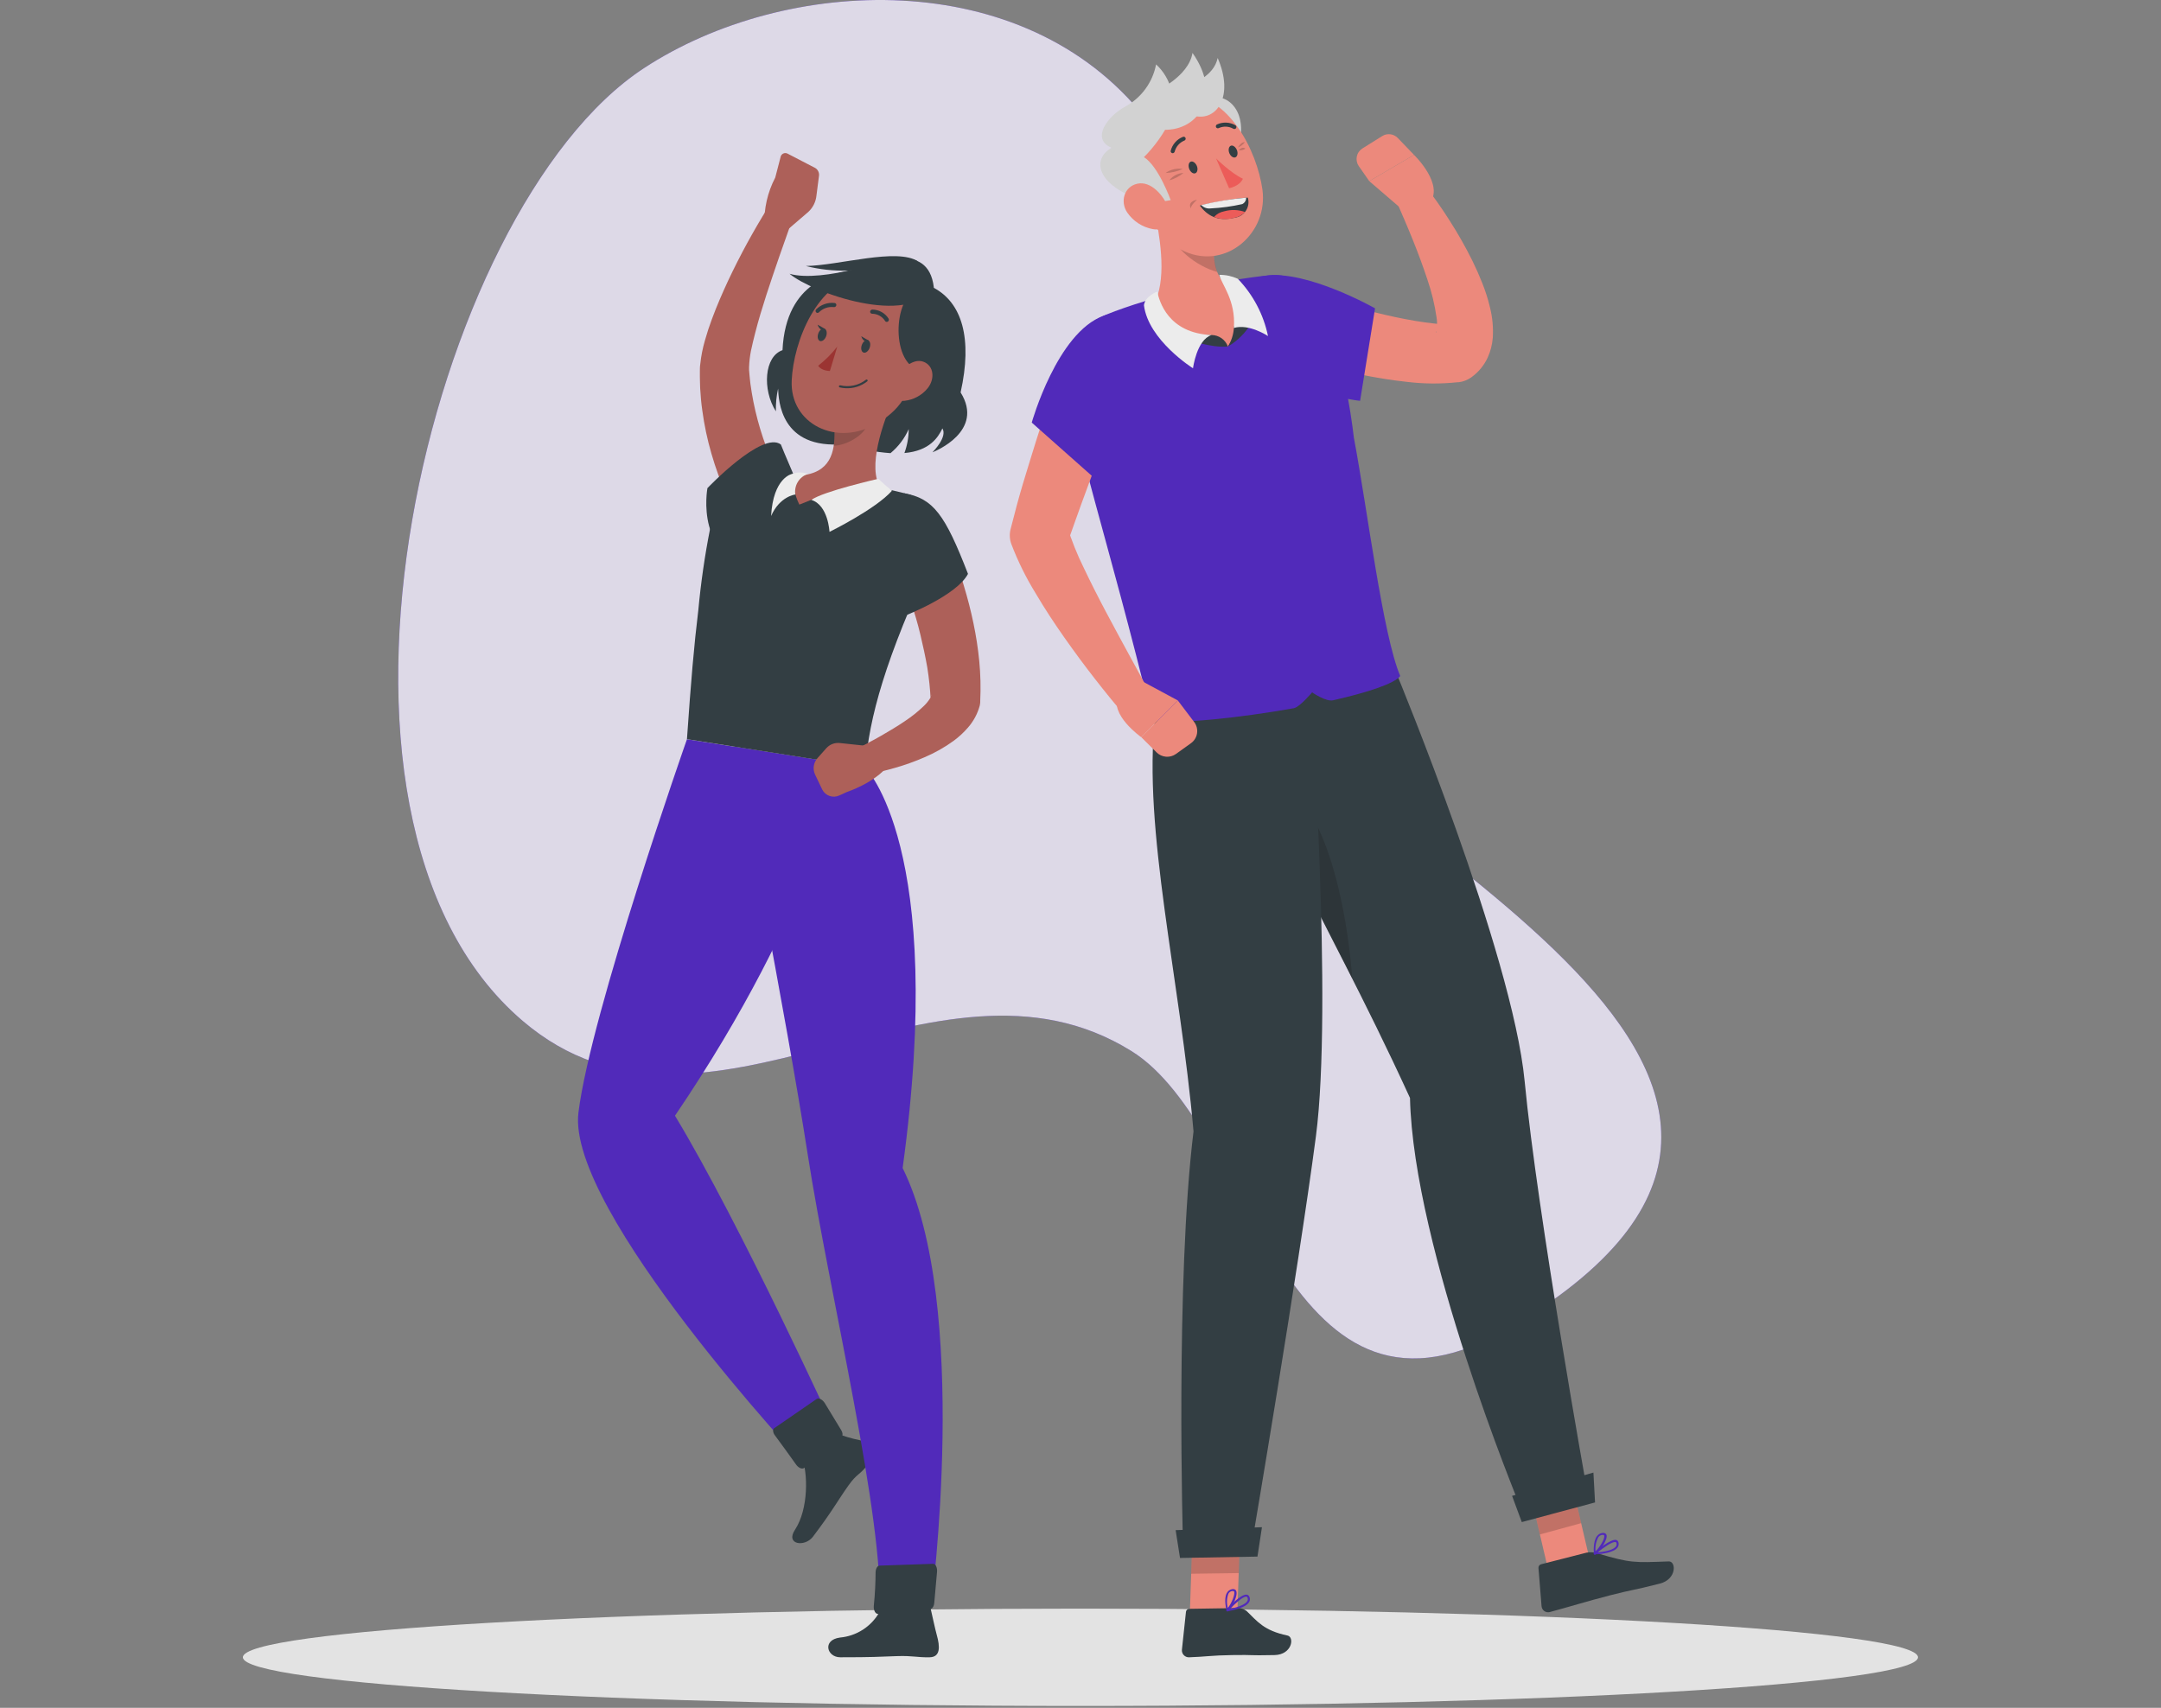 <svg width="186" height="147" viewBox="0 0 186 147" fill="none" xmlns="http://www.w3.org/2000/svg">
<rect x="0" y="0" width="186" height="147" fill="#808080" stroke="none"/>
<g opacity="0.85">
<path d="M130.339 114.073C166.809 92.154 113.641 71.26 105.476 56.63C99.617 46.115 108.492 22.683 98.549 10.129C88.098 -3.051 67.652 -2.148 55.42 5.87C36.934 17.987 24.21 70.128 44.98 87.866C60.729 101.315 80.405 79.888 97.404 90.481C108.071 97.141 110.47 125.987 130.339 114.073Z" fill="#491BC4"/>
<path opacity="0.9" d="M130.339 114.073C166.809 92.154 113.641 71.26 105.476 56.63C99.617 46.115 108.492 22.683 98.549 10.129C88.098 -3.051 67.652 -2.148 55.42 5.87C36.934 17.987 24.21 70.128 44.98 87.866C60.729 101.315 80.405 79.888 97.404 90.481C108.071 97.141 110.47 125.987 130.339 114.073Z" fill="white"/>
<path d="M92.995 146.838C132.809 146.838 165.084 144.963 165.084 142.649C165.084 140.336 132.809 138.461 92.995 138.461C53.181 138.461 20.905 140.336 20.905 142.649C20.905 144.963 53.181 146.838 92.995 146.838Z" fill="#F5F5F5"/>
<path d="M80.257 38.932C80.372 38.807 81.554 37.604 81.115 36.875C80.744 37.641 80.03 38.803 77.844 38.995C78.087 38.335 78.213 37.638 78.215 36.934C77.86 37.736 77.323 38.445 76.646 39.006C75.291 38.906 73.953 38.642 72.661 38.222C67.15 38.725 67.016 34.407 66.972 33.445C66.829 34.089 66.766 34.747 66.782 35.406C65.593 33.527 65.782 30.674 67.351 30.141C67.638 24.073 72.043 23.533 73.151 23.293C75.152 22.856 78.643 21.187 80.372 24.773C82.8 26.071 83.718 29.124 82.681 33.778C84.763 37.112 80.476 38.847 80.257 38.932Z" fill="#263238"/>
<path d="M72.318 142.648C75.196 142.648 75.576 142.604 77.193 142.549C78.576 142.5 78.907 142.671 80.022 142.648C80.952 142.626 80.915 141.742 80.628 140.724C80.487 140.214 80.257 139.13 80.067 138.305L75.694 138.76C75.35 139.372 74.861 139.891 74.269 140.273C73.678 140.654 73.002 140.887 72.3 140.95C70.749 141.157 71.173 142.648 72.318 142.648Z" fill="#263238"/>
<path d="M69.961 132.282C71.664 130.036 72.095 129.174 73.014 127.879C73.798 126.769 73.951 127.047 74.787 125.952C75.338 125.212 74.828 124.198 74.044 123.972C73.308 123.825 72.587 123.61 71.891 123.332L69.02 125.437C69.545 126.788 69.604 129.877 68.426 131.672C67.574 132.959 69.273 133.181 69.961 132.282Z" fill="#263238"/>
<path d="M59.127 63.629C59.127 63.629 50.858 87.153 49.787 95.763C48.742 104.185 69.236 126.081 69.236 126.081C69.731 126.451 71.783 123.913 71.898 123.247C71.898 123.247 63.763 105.413 58.097 96.034C70.367 77.944 72.497 65.738 72.497 65.738L59.127 63.629Z" fill="#491BC4"/>
<path d="M63.135 64.264C63.135 64.264 67.756 87.944 69.519 99.355C71.378 111.328 76.159 130.93 75.695 138.759C76.367 139.152 78.844 138.489 80.156 138.075C80.156 138.075 83.558 112.393 77.691 100.538C81.487 72.833 74.453 66.051 74.453 66.051L63.135 64.264Z" fill="#491BC4"/>
<path d="M75.364 135.334C75.364 136.037 75.315 137.262 75.211 138.198C75.174 138.535 75.304 138.849 75.494 138.905C77.093 139.356 79.409 138.698 80.145 138.464C80.286 138.42 80.39 138.224 80.413 137.972L80.651 135.294C80.684 134.924 80.524 134.594 80.312 134.602L75.695 134.761C75.52 134.768 75.371 135.016 75.364 135.334Z" fill="#263238"/>
<path d="M66.712 123.567C67.158 124.17 67.946 125.243 68.515 126.054C68.704 126.32 68.983 126.461 69.154 126.383C70.437 125.791 71.965 124.163 72.46 123.638C72.556 123.53 72.534 123.312 72.404 123.097L70.999 120.785C70.809 120.47 70.467 120.285 70.292 120.415L66.637 122.931C66.489 123.027 66.518 123.323 66.712 123.567Z" fill="#263238"/>
<path d="M64.384 46.033C64.254 45.845 64.18 45.726 64.087 45.578L63.83 45.156C63.666 44.879 63.514 44.598 63.365 44.316C63.068 43.754 62.79 43.186 62.532 42.611C62.017 41.456 61.584 40.267 61.235 39.051C60.879 37.831 60.616 36.585 60.447 35.325C60.354 34.693 60.302 34.056 60.264 33.416C60.264 33.094 60.235 32.776 60.239 32.454V31.973C60.239 31.766 60.239 31.54 60.272 31.352C60.344 30.655 60.48 29.967 60.677 29.294C60.852 28.666 61.049 28.073 61.265 27.493C61.692 26.331 62.176 25.224 62.681 24.137C63.7 21.975 64.844 19.875 66.109 17.847C66.263 17.605 66.5 17.429 66.776 17.35C67.052 17.271 67.347 17.296 67.606 17.42C67.865 17.543 68.069 17.757 68.18 18.021C68.29 18.285 68.3 18.579 68.206 18.849V18.872C67.429 21.04 66.663 23.238 65.957 25.402C65.607 26.49 65.276 27.574 65.005 28.64C64.868 29.169 64.741 29.698 64.633 30.208C64.544 30.667 64.491 31.133 64.473 31.6C64.473 31.7 64.473 31.766 64.473 31.851L64.507 32.247C64.525 32.506 64.563 32.769 64.589 33.032C64.667 33.553 64.741 34.075 64.849 34.593C65.058 35.636 65.333 36.666 65.671 37.675C66.01 38.692 66.403 39.69 66.849 40.665C67.069 41.157 67.303 41.638 67.548 42.108L67.92 42.8L68.11 43.136L68.281 43.421L68.344 43.525C68.642 44.049 68.725 44.667 68.578 45.25C68.43 45.834 68.062 46.339 67.55 46.66C67.038 46.98 66.422 47.093 65.829 46.974C65.236 46.854 64.712 46.512 64.365 46.019L64.384 46.033Z" fill="#B55B52"/>
<path d="M70.274 16.825C70.222 17.367 69.972 17.872 69.571 18.242L67.73 19.822C67.605 19.932 67.448 20.001 67.282 20.02C67.116 20.038 66.948 20.006 66.801 19.926L65.793 19.408C65.741 17.975 66.062 16.554 66.727 15.282L67.18 13.539C67.188 13.475 67.211 13.413 67.248 13.359C67.285 13.305 67.334 13.26 67.391 13.228C67.448 13.196 67.512 13.179 67.577 13.176C67.643 13.174 67.708 13.187 67.768 13.214L70.173 14.461C70.288 14.532 70.38 14.636 70.436 14.759C70.492 14.882 70.511 15.019 70.489 15.153L70.274 16.825Z" fill="#B55B52"/>
<path d="M65.671 48.908C71.761 46.854 68.857 42.429 67.21 38.259C65.611 37.053 60.889 42.015 60.889 42.015C60.889 42.015 59.688 48.449 65.671 48.908Z" fill="#263238"/>
<path d="M61.116 45.522C60.659 47.837 60.322 50.174 60.105 52.523C59.733 55.575 59.476 58.591 59.127 63.623L74.468 66.043C74.839 61.691 76.126 56.87 80.416 47.628C80.659 47.147 80.79 46.619 80.801 46.081C80.812 45.544 80.702 45.011 80.48 44.521C80.257 44.031 79.927 43.597 79.514 43.251C79.101 42.904 78.615 42.654 78.093 42.518C77.494 42.362 76.858 42.211 76.2 42.074C73.908 41.54 71.581 41.169 69.236 40.964C68.466 40.916 67.667 40.886 66.901 40.871C65.544 40.858 64.225 41.315 63.17 42.164C62.115 43.012 61.388 44.2 61.116 45.522Z" fill="#263238"/>
<path d="M76.959 34.201C75.996 36.336 74.601 40.303 75.821 42.023C75.821 42.023 73.75 41.368 68.801 43.433C67.79 41.364 68.857 40.924 68.857 40.924C71.493 40.732 71.861 38.897 71.831 37.117L76.959 34.201Z" fill="#B55B52"/>
<path d="M69.835 43.031C71.289 43.475 71.396 45.78 71.396 45.78C71.396 45.78 75.364 43.831 76.773 42.239C76.365 41.917 75.974 41.574 75.602 41.211C75.602 41.211 70.839 42.291 69.835 43.031Z" fill="white"/>
<path d="M68.455 42.564C68.455 42.564 67.117 42.708 66.37 44.414C66.548 41.106 68.162 40.795 68.162 40.795C68.603 40.626 69.092 40.626 69.534 40.795C69.173 40.915 68.867 41.159 68.669 41.483C68.472 41.807 68.396 42.19 68.455 42.564Z" fill="white"/>
<path opacity="0.2" d="M74.865 35.387L71.831 37.111C71.846 37.529 71.822 37.948 71.761 38.361C72.746 38.361 74.304 37.551 74.639 36.586C74.787 36.203 74.864 35.797 74.865 35.387Z" fill="black"/>
<path d="M79.584 30.022C78.331 33.519 77.873 35.017 75.534 36.419C72.013 38.529 67.965 36.482 68.143 32.745C68.299 29.386 70.322 24.235 74.241 23.632C78.122 23.051 80.837 26.529 79.584 30.022Z" fill="#B55B52"/>
<path d="M78.609 25.121C76.713 26.253 76.776 32.343 79.929 31.899C82.852 28.377 80.643 24.044 78.609 25.121Z" fill="#263238"/>
<path d="M80.376 24.738C78.186 28.161 69.909 25.197 67.957 23.565C69.363 23.983 71.731 23.617 73.441 23.195C75.152 22.774 79.892 20.554 80.376 24.738Z" fill="#263238"/>
<path d="M69.363 22.896C71.722 23.491 74.2 23.425 76.524 22.707L79.026 22.504C77.2 21.305 72.248 22.848 69.363 22.896Z" fill="#263238"/>
<path d="M74.865 29.898C74.772 30.194 74.542 30.398 74.349 30.353C74.155 30.309 74.07 30.031 74.163 29.732C74.256 29.432 74.49 29.229 74.683 29.277C74.877 29.325 74.958 29.599 74.865 29.898Z" fill="#263238"/>
<path d="M71.121 28.899C71.028 29.199 70.794 29.402 70.601 29.358C70.407 29.314 70.326 29.032 70.419 28.736C70.511 28.44 70.742 28.233 70.935 28.277C71.129 28.322 71.21 28.603 71.121 28.899Z" fill="#263238"/>
<path d="M71.017 28.313L70.37 27.943C70.37 27.943 70.56 28.602 71.017 28.313Z" fill="#263238"/>
<path d="M72.069 29.824C71.592 30.442 71.039 30.997 70.422 31.478C70.686 31.933 71.43 31.933 71.43 31.933L72.069 29.824Z" fill="#A02724"/>
<path d="M72.78 33.414C72.608 33.406 72.438 33.382 72.27 33.344C72.259 33.341 72.248 33.336 72.239 33.328C72.229 33.321 72.221 33.312 72.216 33.301C72.21 33.291 72.207 33.279 72.206 33.267C72.205 33.256 72.207 33.244 72.211 33.233C72.218 33.21 72.233 33.19 72.254 33.178C72.274 33.166 72.299 33.161 72.322 33.166C72.701 33.256 73.096 33.26 73.477 33.178C73.858 33.096 74.216 32.93 74.523 32.693C74.541 32.675 74.564 32.666 74.588 32.666C74.613 32.666 74.636 32.675 74.653 32.693C74.662 32.701 74.668 32.711 74.673 32.721C74.677 32.732 74.68 32.744 74.68 32.755C74.68 32.767 74.677 32.779 74.673 32.789C74.668 32.8 74.662 32.81 74.653 32.818C74.124 33.239 73.457 33.452 72.78 33.414Z" fill="#263238"/>
<path d="M79.848 33.412C79.602 33.716 79.298 33.969 78.953 34.155C78.608 34.342 78.23 34.459 77.84 34.5C76.829 34.585 76.576 33.567 77.063 32.65C77.505 31.828 78.55 30.8 79.472 31.133C80.394 31.466 80.48 32.624 79.848 33.412Z" fill="#B55B52"/>
<path d="M76.3 27.708C76.277 27.705 76.254 27.697 76.234 27.684C76.215 27.672 76.198 27.654 76.185 27.634C76.068 27.444 75.904 27.287 75.709 27.177C75.514 27.067 75.294 27.008 75.07 27.005C75.047 27.006 75.023 27.002 75.002 26.993C74.98 26.985 74.96 26.972 74.944 26.956C74.927 26.94 74.914 26.92 74.905 26.899C74.896 26.878 74.891 26.855 74.891 26.831C74.894 26.783 74.915 26.737 74.95 26.702C74.985 26.668 75.032 26.648 75.081 26.646C75.362 26.648 75.638 26.721 75.883 26.857C76.128 26.994 76.334 27.19 76.483 27.427C76.507 27.469 76.513 27.519 76.501 27.566C76.49 27.612 76.46 27.653 76.419 27.679C76.384 27.701 76.342 27.712 76.3 27.708Z" fill="#263238"/>
<path d="M70.367 26.937C70.344 26.937 70.322 26.932 70.302 26.923C70.281 26.914 70.263 26.901 70.248 26.885C70.214 26.851 70.195 26.805 70.195 26.757C70.195 26.709 70.214 26.663 70.248 26.63C70.455 26.422 70.708 26.265 70.987 26.17C71.265 26.075 71.562 26.045 71.854 26.082C71.876 26.087 71.898 26.096 71.917 26.109C71.936 26.123 71.952 26.14 71.964 26.16C71.975 26.18 71.983 26.202 71.986 26.224C71.989 26.247 71.987 26.271 71.98 26.293C71.967 26.34 71.937 26.38 71.896 26.406C71.855 26.432 71.805 26.442 71.757 26.433C71.525 26.407 71.291 26.434 71.071 26.511C70.851 26.589 70.652 26.715 70.489 26.881C70.456 26.913 70.412 26.932 70.367 26.937Z" fill="#263238"/>
<path d="M74.776 29.313L74.129 28.943C74.129 28.943 74.308 29.584 74.776 29.313Z" fill="#263238"/>
<path d="M70.355 65.264L71.121 64.402C71.264 64.242 71.443 64.117 71.643 64.039C71.844 63.962 72.06 63.932 72.274 63.954L74.3 64.169C74.699 64.21 75.082 64.345 75.418 64.564C75.753 64.783 76.03 65.079 76.226 65.427L76.475 65.864C75.3 67.384 72.906 68.165 72.906 68.165L72.248 68.465C72.116 68.527 71.972 68.564 71.826 68.571C71.679 68.579 71.533 68.558 71.395 68.509C71.257 68.46 71.13 68.385 71.021 68.287C70.912 68.189 70.824 68.071 70.761 67.939L70.147 66.652C70.044 66.425 70.009 66.174 70.046 65.927C70.083 65.681 70.19 65.451 70.355 65.264Z" fill="#B55B52"/>
<path d="M81.841 47.305C81.967 47.601 82.064 47.842 82.168 48.105C82.272 48.367 82.357 48.623 82.45 48.882C82.632 49.4 82.822 49.918 82.967 50.439C83.283 51.483 83.558 52.545 83.781 53.621C84.011 54.709 84.18 55.808 84.287 56.914C84.396 58.05 84.424 59.193 84.369 60.333V60.452C84.363 60.562 84.346 60.671 84.317 60.777C84.125 61.461 83.782 62.093 83.313 62.627C82.945 63.051 82.531 63.434 82.078 63.767C81.298 64.332 80.456 64.807 79.569 65.184C78.747 65.541 77.902 65.844 77.04 66.09C76.186 66.34 75.317 66.535 74.438 66.675C74.162 66.721 73.88 66.668 73.64 66.525C73.401 66.383 73.22 66.16 73.13 65.897C73.041 65.633 73.049 65.347 73.152 65.089C73.255 64.831 73.447 64.618 73.694 64.488L73.746 64.459C74.434 64.089 75.17 63.719 75.858 63.319C76.546 62.919 77.226 62.52 77.855 62.091C78.45 61.7 79.008 61.255 79.52 60.762C79.719 60.572 79.894 60.358 80.041 60.126C80.153 59.937 80.182 59.804 80.16 59.789L80.104 60.233C80.058 59.303 79.961 58.375 79.814 57.455C79.65 56.515 79.442 55.575 79.219 54.631C78.996 53.688 78.71 52.748 78.416 51.812C78.271 51.346 78.119 50.88 77.955 50.417L77.71 49.733L77.475 49.085L77.442 48.996C77.217 48.416 77.232 47.77 77.485 47.201C77.739 46.632 78.208 46.187 78.792 45.962C79.375 45.738 80.024 45.754 80.596 46.005C81.167 46.257 81.615 46.725 81.841 47.305Z" fill="#B55B52"/>
<path d="M77.817 42.457C80.338 42.894 81.346 44.307 83.316 49.395C82.342 51.263 77.918 52.983 77.918 52.983C77.918 52.983 75.661 45.783 77.817 42.457Z" fill="#263238"/>
<path d="M133.481 136.089L137.031 135.12L135.091 126.832L131.54 127.801L133.481 136.089Z" fill="#FF8B7B"/>
<path d="M136.544 133.646L132.648 134.642C132.578 134.659 132.516 134.7 132.474 134.759C132.432 134.817 132.412 134.888 132.417 134.96L132.685 138.26C132.692 138.342 132.717 138.421 132.758 138.492C132.799 138.563 132.855 138.624 132.922 138.672C132.99 138.719 133.066 138.751 133.147 138.765C133.228 138.78 133.312 138.777 133.391 138.756C134.789 138.386 136.797 137.772 138.563 137.32C140.63 136.791 140.445 136.924 142.865 136.307C144.33 135.937 144.282 134.371 143.627 134.397C140.653 134.508 140.355 134.549 137.489 133.702C137.185 133.599 136.858 133.58 136.544 133.646Z" fill="#263238"/>
<path opacity="0.2" d="M135.091 126.832L136.091 131.106L132.54 132.075L131.54 127.801L135.091 126.832Z" fill="black"/>
<path d="M137.24 133.812C137.223 133.811 137.208 133.805 137.195 133.795C137.183 133.785 137.174 133.771 137.169 133.756C137.163 133.739 137.162 133.721 137.166 133.704C137.171 133.687 137.181 133.671 137.195 133.66C137.34 133.534 138.626 132.431 139.11 132.55C139.155 132.562 139.197 132.587 139.23 132.62C139.262 132.654 139.285 132.696 139.296 132.742C139.32 132.818 139.326 132.899 139.314 132.978C139.302 133.057 139.271 133.132 139.225 133.197C138.902 133.645 137.849 133.767 137.251 133.797L137.24 133.812ZM139.024 132.727C138.738 132.705 138.02 133.201 137.507 133.619C138.325 133.549 138.905 133.364 139.084 133.112C139.115 133.069 139.135 133.02 139.143 132.968C139.152 132.916 139.148 132.863 139.132 132.813C139.128 132.794 139.119 132.777 139.106 132.763C139.093 132.75 139.076 132.74 139.058 132.735L139.024 132.727Z" fill="#491BC4"/>
<path d="M137.24 133.812C137.227 133.805 137.216 133.795 137.207 133.783C137.199 133.771 137.193 133.757 137.191 133.742C137.191 133.701 137.083 132.706 137.459 132.214C137.564 132.072 137.722 131.977 137.898 131.951C138.136 131.914 138.229 132.014 138.269 132.107C138.418 132.477 137.727 133.494 137.333 133.798C137.322 133.812 137.306 133.821 137.289 133.824C137.272 133.827 137.254 133.823 137.24 133.812ZM137.983 132.114H137.894C137.764 132.135 137.647 132.207 137.57 132.314C137.37 132.691 137.286 133.118 137.329 133.542C137.701 133.172 138.169 132.403 138.072 132.17C138.084 132.158 138.072 132.121 137.983 132.114Z" fill="#491BC4"/>
<path d="M121.36 94.505C113.336 76.986 107.584 69.826 107.454 60.384L120.237 58.057C120.237 58.057 130.179 82.073 131.228 93.062C132.317 104.488 136.63 128.449 136.63 128.449L130.8 129.559C130.8 129.559 121.646 107.444 121.36 94.505Z" fill="#263238"/>
<path opacity="0.2" d="M108.663 67.579C110.131 72.281 112.857 77.254 116.392 84.228C115.768 76.048 113.117 66.509 108.663 67.579Z" fill="black"/>
<path d="M137.147 126.75L137.288 129.321L130.982 131.012L130.146 128.755L137.147 126.75Z" fill="#263238"/>
<path d="M102.676 131.075L102.386 139.585L106.476 139.526L106.766 131.016L102.676 131.075Z" fill="#FF8B7B"/>
<path d="M106.38 138.415L102.36 138.478C102.29 138.478 102.222 138.504 102.17 138.552C102.118 138.599 102.085 138.663 102.078 138.733L101.728 142.007C101.722 142.09 101.732 142.173 101.76 142.251C101.787 142.329 101.83 142.401 101.887 142.461C101.944 142.522 102.012 142.57 102.089 142.603C102.165 142.636 102.248 142.652 102.331 142.651C103.781 142.603 104.234 142.485 106.049 142.459C108.179 142.426 107.198 142.511 109.696 142.459C111.206 142.433 111.447 140.912 110.812 140.775C108.763 140.35 108.209 139.54 107.305 138.674C107.041 138.474 106.71 138.382 106.38 138.415Z" fill="#263238"/>
<path opacity="0.2" d="M102.676 131.073L102.524 135.461L106.618 135.402L106.766 131.018L102.676 131.073Z" fill="black"/>
<path d="M105.636 138.695C105.62 138.696 105.604 138.692 105.59 138.684C105.576 138.676 105.565 138.664 105.558 138.65C105.547 138.636 105.542 138.618 105.542 138.6C105.542 138.582 105.547 138.565 105.558 138.55C105.684 138.41 106.796 137.185 107.305 137.259C107.353 137.265 107.398 137.283 107.437 137.311C107.475 137.34 107.506 137.378 107.525 137.422C107.562 137.491 107.581 137.569 107.581 137.648C107.581 137.726 107.562 137.804 107.525 137.873C107.276 138.351 106.235 138.595 105.64 138.695H105.636ZM107.257 137.429C106.963 137.429 106.324 138.01 105.878 138.476C106.684 138.31 107.238 138.062 107.365 137.796C107.39 137.749 107.403 137.698 107.403 137.646C107.403 137.593 107.39 137.542 107.365 137.496C107.358 137.478 107.347 137.462 107.332 137.451C107.316 137.439 107.298 137.431 107.279 137.429H107.257Z" fill="#491BC4"/>
<path d="M105.636 138.695C105.621 138.691 105.607 138.683 105.596 138.672C105.585 138.661 105.577 138.647 105.573 138.632C105.573 138.591 105.298 137.633 105.599 137.111C105.639 137.034 105.696 136.966 105.764 136.912C105.833 136.858 105.912 136.819 105.997 136.797C106.231 136.734 106.339 136.823 106.387 136.908C106.599 137.278 106.064 138.325 105.718 138.669C105.709 138.681 105.696 138.69 105.681 138.695C105.666 138.699 105.651 138.699 105.636 138.695ZM106.108 136.952C106.079 136.948 106.049 136.948 106.019 136.952C105.957 136.967 105.899 136.996 105.849 137.035C105.799 137.075 105.758 137.125 105.729 137.181C105.586 137.576 105.569 138.005 105.681 138.41C106.008 137.995 106.342 137.2 106.212 136.982C106.22 136.982 106.201 136.948 106.123 136.952H106.108Z" fill="#491BC4"/>
<path d="M102.728 97.383C101.568 84.263 98.345 71.406 99.419 61.734L112.804 59.514C112.804 59.514 114.73 86.631 113.262 97.809C111.737 109.43 107.77 132.777 107.77 132.777L101.821 132.859C101.821 132.859 101.152 110.222 102.728 97.383Z" fill="#263238"/>
<path d="M108.618 131.451L108.231 133.982L101.565 134.1L101.189 131.706L108.618 131.451Z" fill="#263238"/>
<path d="M111.273 24.902C112.388 25.242 113.604 25.601 114.775 25.934C115.946 26.267 117.136 26.582 118.307 26.878C119.478 27.174 120.653 27.425 121.795 27.618C122.364 27.718 122.929 27.788 123.472 27.851C123.965 27.907 124.462 27.93 124.959 27.918L123.791 28.339C123.697 28.411 123.625 28.509 123.587 28.62C123.587 28.672 123.617 28.62 123.646 28.513C123.71 28.119 123.71 27.716 123.646 27.322C123.485 26.213 123.222 25.122 122.858 24.062C122.486 22.93 122.059 21.787 121.601 20.647C121.144 19.507 120.638 18.349 120.155 17.236L120.136 17.195C120.004 16.886 119.989 16.54 120.094 16.221C120.198 15.902 120.415 15.632 120.704 15.46C120.994 15.288 121.336 15.226 121.668 15.286C121.999 15.346 122.298 15.523 122.509 15.785C123.323 16.821 124.084 17.898 124.788 19.012C125.505 20.133 126.16 21.293 126.751 22.486C127.048 23.093 127.324 23.722 127.584 24.377C127.857 25.056 128.079 25.755 128.246 26.467C128.458 27.313 128.54 28.186 128.487 29.057C128.443 29.651 128.295 30.232 128.049 30.774C127.733 31.459 127.242 32.05 126.625 32.487C126.307 32.71 125.939 32.853 125.554 32.901H125.453C123.991 33.057 122.515 33.044 121.055 32.864C119.69 32.72 118.37 32.494 117.073 32.232C115.775 31.969 114.504 31.658 113.239 31.318C111.975 30.977 110.752 30.604 109.469 30.152C108.845 29.866 108.349 29.361 108.075 28.734C107.801 28.107 107.769 27.401 107.984 26.752C108.2 26.103 108.649 25.555 109.244 25.214C109.84 24.873 110.541 24.762 111.213 24.902H111.273Z" fill="#FF8B7B"/>
<path d="M120.802 18.125L117.854 15.591L121.709 13.334C121.709 13.334 124.401 15.924 123.003 17.552L120.802 18.125Z" fill="#FF8B7B"/>
<path d="M117.259 12.781L118.962 11.716C119.171 11.583 119.42 11.527 119.666 11.557C119.912 11.586 120.14 11.7 120.311 11.879L121.709 13.333L117.854 15.59L116.95 14.295C116.868 14.176 116.811 14.042 116.782 13.901C116.753 13.759 116.753 13.614 116.782 13.473C116.81 13.332 116.867 13.197 116.949 13.079C117.031 12.96 117.137 12.859 117.259 12.781Z" fill="#FF8B7B"/>
<path d="M108.867 23.739C112.474 23.199 118.352 26.54 118.352 26.54L117.065 34.498C117.065 34.498 114.333 34.291 110.745 32.489C109.655 31.934 104.602 24.383 108.867 23.739Z" fill="#491BC4"/>
<path d="M109.283 23.695C105.305 24.065 99.215 25.471 95.203 27.084C94.161 27.498 93.279 28.232 92.685 29.179C92.09 30.126 91.815 31.236 91.898 32.35C92.307 37.655 95.333 46.125 99.185 61.99C101.186 62.401 106.874 61.761 111.366 60.958C111.853 60.873 112.935 59.596 112.935 59.596C112.935 59.596 114.121 60.418 114.738 60.277C117.712 59.604 120.029 58.834 120.519 58.19C119.003 54.587 117.723 44.008 116.53 37.678C116.24 35.165 115.478 30.555 114.229 28.006C113.046 25.593 111.957 23.422 109.283 23.695Z" fill="#491BC4"/>
<path d="M99.512 18.742C99.988 21.454 100.416 24.636 99.04 26.697C100.301 28.277 103.03 29.38 105.688 29.824C107.194 27.715 106.833 25.85 105.997 24.821C104.387 23.867 104.487 22.209 104.454 21.066L99.512 18.742Z" fill="#FF8B7B"/>
<path d="M105.688 29.823C105.99 29.342 106.166 28.794 106.201 28.228C106.201 27.403 107.688 27.832 107.688 27.832C107.204 28.655 106.515 29.34 105.688 29.823Z" fill="#263238"/>
<path d="M105.688 29.824C105.582 29.537 105.39 29.288 105.139 29.111C104.887 28.935 104.587 28.839 104.279 28.836C103.552 28.799 102.827 28.926 102.156 29.206C102.156 29.206 104.272 29.976 105.688 29.824Z" fill="#263238"/>
<path opacity="0.2" d="M100.691 19.768C100.658 19.598 100.631 19.424 100.605 19.254L104.454 21.071C104.416 21.865 104.522 22.659 104.766 23.416C102.978 22.895 101.014 21.404 100.691 19.768Z" fill="black"/>
<path d="M104.093 8.375C106.324 8.005 107.882 10.595 105.952 14.262C104.628 13.633 103.532 11.52 103.532 11.52L104.093 8.375Z" fill="#E0E0E0"/>
<path d="M97.334 15.283C98.865 18.583 99.594 20.596 101.989 21.651C105.591 23.238 109.172 20.019 108.659 16.319C108.194 12.989 105.766 8.149 101.918 8.127C101.066 8.121 100.226 8.331 99.477 8.736C98.729 9.141 98.096 9.728 97.638 10.444C97.18 11.159 96.911 11.978 96.858 12.824C96.805 13.671 96.969 14.517 97.334 15.283Z" fill="#FF8B7B"/>
<path d="M107.402 17.012C107.402 17.012 106.261 17.012 103.268 17.692C103.881 18.518 104.755 19.106 106.279 18.74C106.474 18.713 106.661 18.646 106.827 18.541C106.992 18.436 107.134 18.297 107.24 18.133C107.347 17.969 107.417 17.784 107.445 17.59C107.473 17.396 107.458 17.199 107.402 17.012Z" fill="#263238"/>
<path d="M105.361 18.19C105.952 18.021 106.581 18.041 107.16 18.246C106.931 18.502 106.622 18.675 106.283 18.738C105.694 18.909 105.065 18.89 104.487 18.682C104.714 18.425 105.022 18.251 105.361 18.19Z" fill="#FF5652"/>
<path d="M107.257 17.014C107.262 17.129 107.232 17.243 107.172 17.342C107.112 17.441 107.024 17.519 106.919 17.569C106.025 17.77 105.116 17.894 104.201 17.939C104.054 17.959 103.903 17.943 103.764 17.893C103.624 17.843 103.498 17.759 103.398 17.65C104.666 17.338 105.956 17.125 107.257 17.014Z" fill="white"/>
<path opacity="0.2" d="M103.033 17.193C103.033 17.193 102.186 17.308 102.491 17.933C102.517 17.626 103.033 17.193 103.033 17.193Z" fill="black"/>
<path d="M99.248 17.501L100.762 17.224C100.762 17.224 99.717 14.308 98.46 13.524C99.204 12.81 100.319 11.359 100.669 10.353C100.976 9.527 101.03 8.628 100.822 7.772C100.615 6.915 100.157 6.139 99.505 5.543C99.36 6.305 99.047 7.026 98.588 7.654C98.13 8.281 97.538 8.8 96.854 9.173C95.393 9.961 93.835 11.937 95.672 12.717C93.694 13.898 94.694 16.391 99.248 17.501Z" fill="#E0E0E0"/>
<path d="M100.185 11.172C103.16 11.246 105.216 8.212 102.639 4.553C102.308 6.625 99.434 7.883 99.434 7.883L100.185 11.172Z" fill="#E0E0E0"/>
<path d="M102.818 9.982C104.733 10.44 106.242 8.28 104.807 4.99C104.465 6.615 102.539 7.21 102.539 7.21L102.818 9.982Z" fill="#E0E0E0"/>
<path opacity="0.2" d="M101.806 14.543C101.284 14.459 100.749 14.584 100.319 14.891C100.833 14.872 101.338 14.754 101.806 14.543Z" fill="black"/>
<path opacity="0.2" d="M101.866 14.883C101.628 14.895 101.395 14.958 101.183 15.069C100.972 15.179 100.788 15.334 100.643 15.523C101.092 15.399 101.509 15.18 101.866 14.883Z" fill="black"/>
<path opacity="0.2" d="M106.554 12.691C106.554 12.691 106.83 12.181 107.146 12.244C106.995 12.446 106.79 12.601 106.554 12.691Z" fill="black"/>
<path opacity="0.2" d="M106.621 12.932C106.621 12.932 106.915 12.562 107.194 12.792C107.029 12.912 106.823 12.962 106.621 12.932Z" fill="black"/>
<path d="M97.017 18.285C97.272 18.657 97.597 18.976 97.976 19.223C98.354 19.469 98.778 19.638 99.222 19.721C100.419 19.939 100.921 18.848 100.505 17.778C100.133 16.816 99.055 15.558 97.902 15.81C96.75 16.061 96.397 17.353 97.017 18.285Z" fill="#FF8B7B"/>
<path d="M102.36 14.543C102.468 14.816 102.702 14.983 102.885 14.913C103.067 14.842 103.123 14.543 103.015 14.284C102.907 14.025 102.673 13.843 102.491 13.914C102.308 13.984 102.253 14.261 102.36 14.543Z" fill="#263238"/>
<path d="M105.807 13.174C105.915 13.447 106.149 13.614 106.331 13.543C106.513 13.473 106.569 13.174 106.461 12.915C106.354 12.655 106.119 12.474 105.941 12.544C105.762 12.615 105.699 12.896 105.807 13.174Z" fill="#263238"/>
<path d="M104.669 13.637C104.669 13.637 105.971 14.928 106.978 15.383C106.696 16.042 105.788 16.201 105.788 16.201L104.669 13.637Z" fill="#FF5652"/>
<path d="M100.977 13.18C100.948 13.189 100.917 13.189 100.888 13.18C100.866 13.174 100.845 13.164 100.827 13.149C100.809 13.135 100.794 13.118 100.783 13.098C100.772 13.078 100.765 13.056 100.762 13.033C100.76 13.01 100.762 12.987 100.769 12.965C100.837 12.697 100.969 12.449 101.154 12.242C101.338 12.034 101.569 11.874 101.829 11.774C101.85 11.767 101.873 11.764 101.895 11.766C101.918 11.768 101.94 11.774 101.96 11.785C101.98 11.795 101.998 11.809 102.012 11.826C102.027 11.844 102.038 11.863 102.044 11.885C102.058 11.928 102.055 11.976 102.034 12.017C102.013 12.058 101.977 12.089 101.933 12.103C101.729 12.187 101.548 12.318 101.404 12.484C101.26 12.65 101.157 12.848 101.104 13.061C101.094 13.09 101.078 13.116 101.056 13.137C101.033 13.157 101.007 13.172 100.977 13.18Z" fill="#263238"/>
<path d="M106.328 11.086C106.302 11.099 106.273 11.106 106.244 11.106C106.215 11.106 106.186 11.099 106.16 11.086C105.971 10.976 105.758 10.913 105.54 10.902C105.321 10.891 105.103 10.932 104.904 11.023C104.863 11.044 104.816 11.049 104.772 11.036C104.728 11.023 104.691 10.993 104.669 10.953C104.648 10.912 104.643 10.865 104.656 10.82C104.67 10.776 104.7 10.739 104.74 10.716C104.99 10.599 105.265 10.543 105.542 10.554C105.818 10.565 106.088 10.642 106.328 10.779C106.348 10.79 106.366 10.804 106.38 10.822C106.395 10.839 106.406 10.859 106.412 10.881C106.419 10.903 106.421 10.925 106.419 10.948C106.416 10.971 106.409 10.992 106.398 11.012C106.381 11.042 106.356 11.067 106.328 11.086Z" fill="#263238"/>
<path d="M96.932 32.841C96.531 33.999 96.084 35.169 95.668 36.334L94.382 39.823L93.099 43.305C92.686 44.467 92.262 45.621 91.864 46.772L91.846 45.292C92.234 46.535 92.72 47.747 93.299 48.914C93.894 50.165 94.534 51.43 95.203 52.688C95.872 53.946 96.553 55.208 97.241 56.469L99.315 60.266C99.482 60.565 99.532 60.915 99.454 61.249C99.377 61.582 99.178 61.876 98.896 62.072C98.614 62.267 98.269 62.352 97.927 62.31C97.586 62.268 97.272 62.101 97.047 61.842C96.062 60.732 95.144 59.589 94.237 58.427C93.329 57.265 92.456 56.077 91.604 54.867C90.753 53.657 89.931 52.411 89.161 51.105C88.322 49.749 87.613 48.316 87.046 46.827C86.896 46.415 86.874 45.968 86.983 45.543L87.031 45.358C87.347 44.111 87.674 42.879 88.038 41.658C88.403 40.437 88.782 39.227 89.154 38.025C89.526 36.822 89.95 35.624 90.373 34.436C90.797 33.248 91.225 32.064 91.704 30.88C91.963 30.189 92.486 29.629 93.16 29.322C93.834 29.016 94.602 28.988 95.296 29.245C95.99 29.502 96.553 30.023 96.862 30.693C97.17 31.363 97.198 32.128 96.939 32.819L96.932 32.841Z" fill="#FF8B7B"/>
<path d="M94.987 27.182C90.99 28.603 88.804 36.373 88.804 36.373L95.173 42.019C95.173 42.019 97.798 40.147 98.334 36.181C98.743 33.121 99.047 25.724 94.987 27.182Z" fill="#491BC4"/>
<path d="M98.092 58.522L101.371 60.286L98.23 63.454C98.23 63.454 95.452 61.496 96.259 59.861L98.092 58.522Z" fill="#FF8B7B"/>
<path d="M102.509 63.97L101.219 64.895C100.97 65.074 100.665 65.158 100.36 65.134C100.054 65.109 99.767 64.978 99.549 64.762L98.23 63.452L101.371 60.285L102.788 62.154C102.891 62.291 102.966 62.447 103.008 62.612C103.049 62.779 103.058 62.951 103.032 63.12C103.006 63.289 102.946 63.452 102.856 63.598C102.767 63.744 102.649 63.87 102.509 63.97Z" fill="#FF8B7B"/>
<path d="M99.609 25.1C99.78 25.925 100.539 28.681 104.279 28.837C102.989 29.255 102.684 31.7 102.684 31.7C102.684 31.7 98.836 29.288 98.46 26.269C98.572 25.473 99.609 25.1 99.609 25.1Z" fill="white"/>
<path d="M104.952 23.656C105.119 24.463 106.38 25.814 106.201 28.23C107.499 27.834 109.138 28.925 109.138 28.925C108.756 27.07 107.853 25.36 106.536 23.993C106.039 23.767 105.498 23.652 104.952 23.656Z" fill="white"/>
</g>
</svg>
